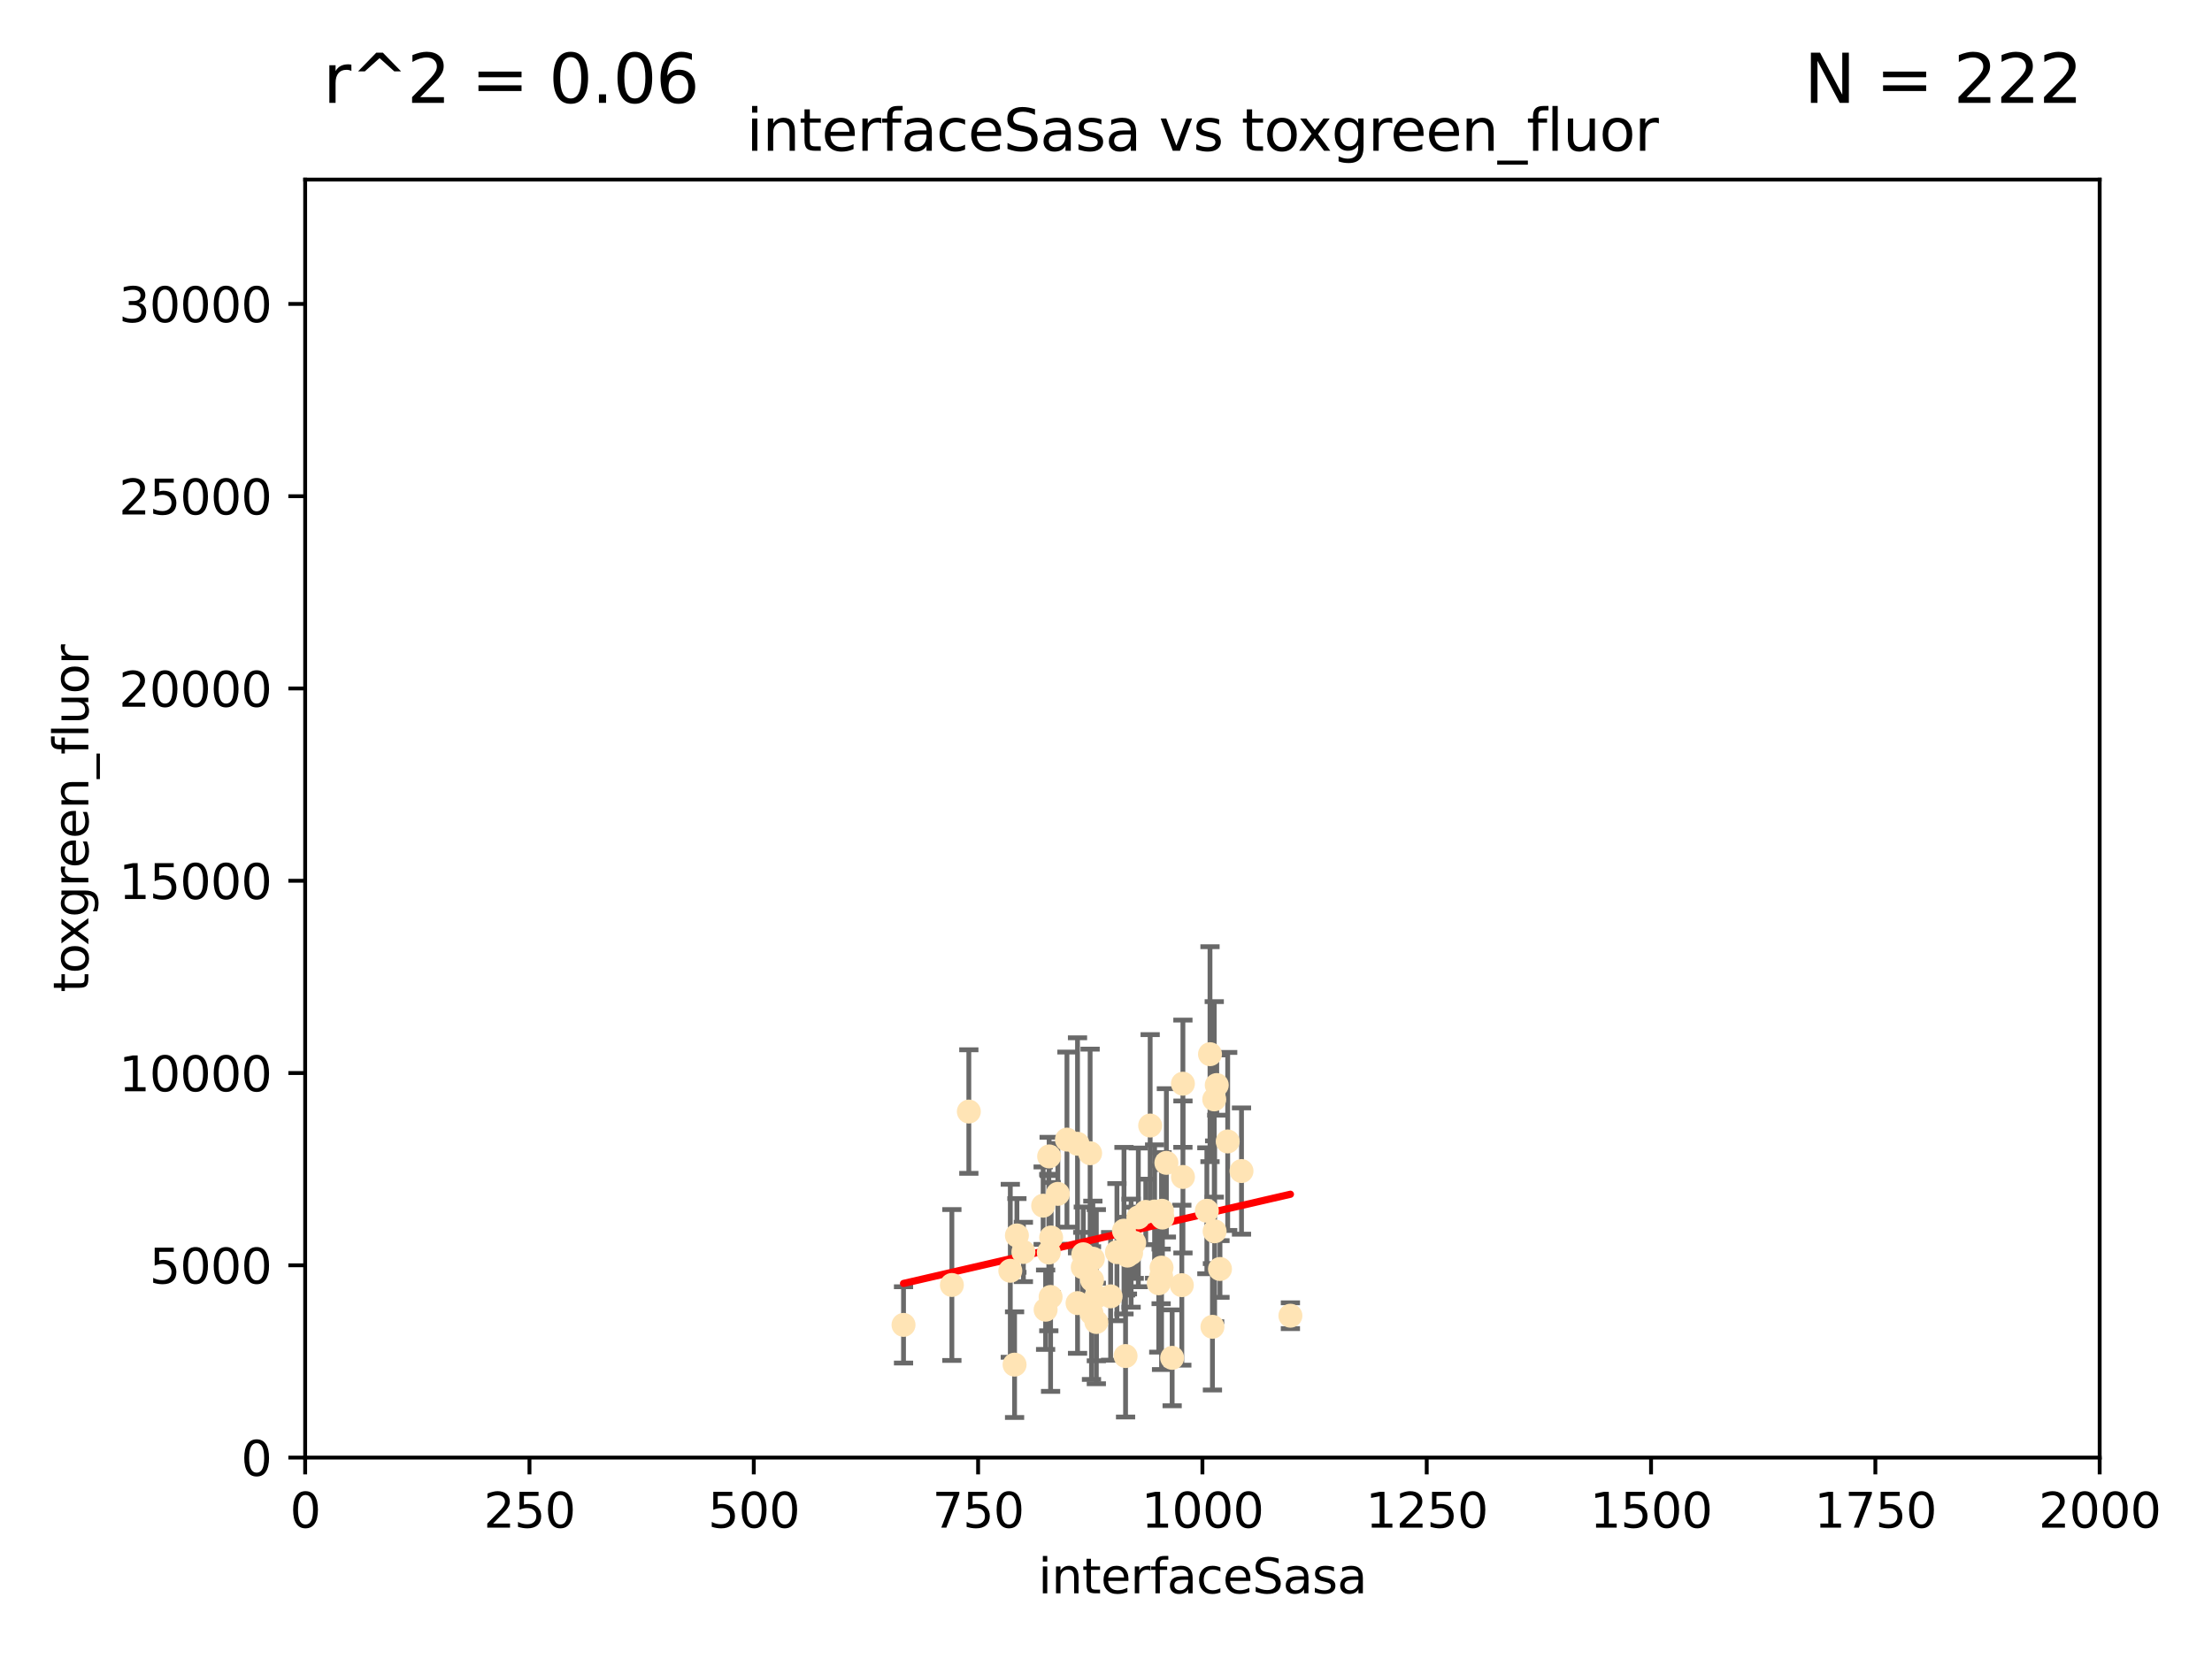 <?xml version="1.0" encoding="utf-8" standalone="no"?>
<!DOCTYPE svg PUBLIC "-//W3C//DTD SVG 1.1//EN"
  "http://www.w3.org/Graphics/SVG/1.1/DTD/svg11.dtd">
<svg xmlns:xlink="http://www.w3.org/1999/xlink" width="460.8pt" height="345.6pt" viewBox="0 0 460.8 345.6" xmlns="http://www.w3.org/2000/svg" version="1.1">
 <defs>
  <style type="text/css">*{stroke-linejoin: round; stroke-linecap: butt}</style>
 </defs>
 <g id="figure_1">
  <g id="patch_1">
   <path d="M 0 345.6 
L 460.8 345.6 
L 460.8 0 
L 0 0 
z
" style="fill: #ffffff"/>
  </g>
  <g id="axes_1">
   <g id="patch_2">
    <path d="M 63.571 303.64 
L 437.4 303.64 
L 437.4 37.411 
L 63.571 37.411 
z
" style="fill: #ffffff"/>
   </g>
   <g id="PathCollection_1">
    <defs>
     <path id="ma63c28bd86" d="M 0 1.118 
C 0.297 1.118 0.581 1 0.791 0.791 
C 1 0.581 1.118 0.297 1.118 0 
C 1.118 -0.297 1 -0.581 0.791 -0.791 
C 0.581 -1 0.297 -1.118 0 -1.118 
C -0.297 -1.118 -0.581 -1 -0.791 -0.791 
C -1 -0.581 -1.118 -0.297 -1.118 0 
C -1.118 0.297 -1 0.581 -0.791 0.791 
C -0.581 1 -0.297 1.118 0 1.118 
z
" style="stroke: #ffe4b5"/>
    </defs>
    <g clip-path="url(#pa39f63fda7)">
     <use xlink:href="#ma63c28bd86" x="253.473" y="226.035" style="fill: #ffe4b5; stroke: #ffe4b5"/>
     <use xlink:href="#ma63c28bd86" x="252.951" y="229.021" style="fill: #ffe4b5; stroke: #ffe4b5"/>
     <use xlink:href="#ma63c28bd86" x="224.473" y="271.461" style="fill: #ffe4b5; stroke: #ffe4b5"/>
     <use xlink:href="#ma63c28bd86" x="234.146" y="256.373" style="fill: #ffe4b5; stroke: #ffe4b5"/>
     <use xlink:href="#ma63c28bd86" x="242.065" y="252.225" style="fill: #ffe4b5; stroke: #ffe4b5"/>
     <use xlink:href="#ma63c28bd86" x="241.972" y="264.067" style="fill: #ffe4b5; stroke: #ffe4b5"/>
     <use xlink:href="#ma63c28bd86" x="227.491" y="266.633" style="fill: #ffe4b5; stroke: #ffe4b5"/>
     <use xlink:href="#ma63c28bd86" x="251.411" y="252.228" style="fill: #ffe4b5; stroke: #ffe4b5"/>
     <use xlink:href="#ma63c28bd86" x="220.37" y="248.704" style="fill: #ffe4b5; stroke: #ffe4b5"/>
     <use xlink:href="#ma63c28bd86" x="253.033" y="256.503" style="fill: #ffe4b5; stroke: #ffe4b5"/>
     <use xlink:href="#ma63c28bd86" x="242.979" y="242.243" style="fill: #ffe4b5; stroke: #ffe4b5"/>
     <use xlink:href="#ma63c28bd86" x="210.465" y="264.724" style="fill: #ffe4b5; stroke: #ffe4b5"/>
     <use xlink:href="#ma63c28bd86" x="224.465" y="238.266" style="fill: #ffe4b5; stroke: #ffe4b5"/>
     <use xlink:href="#ma63c28bd86" x="234.476" y="282.488" style="fill: #ffe4b5; stroke: #ffe4b5"/>
     <use xlink:href="#ma63c28bd86" x="218.858" y="270.179" style="fill: #ffe4b5; stroke: #ffe4b5"/>
     <use xlink:href="#ma63c28bd86" x="218.972" y="257.79" style="fill: #ffe4b5; stroke: #ffe4b5"/>
     <use xlink:href="#ma63c28bd86" x="231.364" y="270.053" style="fill: #ffe4b5; stroke: #ffe4b5"/>
     <use xlink:href="#ma63c28bd86" x="258.628" y="243.949" style="fill: #ffe4b5; stroke: #ffe4b5"/>
     <use xlink:href="#ma63c28bd86" x="252.573" y="276.396" style="fill: #ffe4b5; stroke: #ffe4b5"/>
     <use xlink:href="#ma63c28bd86" x="227.662" y="262.208" style="fill: #ffe4b5; stroke: #ffe4b5"/>
     <use xlink:href="#ma63c28bd86" x="238.682" y="252.459" style="fill: #ffe4b5; stroke: #ffe4b5"/>
     <use xlink:href="#ma63c28bd86" x="198.294" y="267.687" style="fill: #ffe4b5; stroke: #ffe4b5"/>
     <use xlink:href="#ma63c28bd86" x="255.751" y="237.786" style="fill: #ffe4b5; stroke: #ffe4b5"/>
     <use xlink:href="#ma63c28bd86" x="246.422" y="225.755" style="fill: #ffe4b5; stroke: #ffe4b5"/>
     <use xlink:href="#ma63c28bd86" x="235.632" y="261.055" style="fill: #ffe4b5; stroke: #ffe4b5"/>
     <use xlink:href="#ma63c28bd86" x="252.065" y="219.606" style="fill: #ffe4b5; stroke: #ffe4b5"/>
     <use xlink:href="#ma63c28bd86" x="213.191" y="260.81" style="fill: #ffe4b5; stroke: #ffe4b5"/>
     <use xlink:href="#ma63c28bd86" x="217.82" y="272.838" style="fill: #ffe4b5; stroke: #ffe4b5"/>
     <use xlink:href="#ma63c28bd86" x="234.865" y="261.568" style="fill: #ffe4b5; stroke: #ffe4b5"/>
     <use xlink:href="#ma63c28bd86" x="241.886" y="265.895" style="fill: #ffe4b5; stroke: #ffe4b5"/>
     <use xlink:href="#ma63c28bd86" x="228.387" y="270.123" style="fill: #ffe4b5; stroke: #ffe4b5"/>
     <use xlink:href="#ma63c28bd86" x="232.678" y="260.841" style="fill: #ffe4b5; stroke: #ffe4b5"/>
     <use xlink:href="#ma63c28bd86" x="244.181" y="282.862" style="fill: #ffe4b5; stroke: #ffe4b5"/>
     <use xlink:href="#ma63c28bd86" x="254.144" y="264.352" style="fill: #ffe4b5; stroke: #ffe4b5"/>
     <use xlink:href="#ma63c28bd86" x="225.557" y="263.984" style="fill: #ffe4b5; stroke: #ffe4b5"/>
     <use xlink:href="#ma63c28bd86" x="246.196" y="267.724" style="fill: #ffe4b5; stroke: #ffe4b5"/>
     <use xlink:href="#ma63c28bd86" x="241.39" y="267.331" style="fill: #ffe4b5; stroke: #ffe4b5"/>
     <use xlink:href="#ma63c28bd86" x="236.28" y="258.889" style="fill: #ffe4b5; stroke: #ffe4b5"/>
     <use xlink:href="#ma63c28bd86" x="237.136" y="253.604" style="fill: #ffe4b5; stroke: #ffe4b5"/>
     <use xlink:href="#ma63c28bd86" x="225.673" y="261.286" style="fill: #ffe4b5; stroke: #ffe4b5"/>
     <use xlink:href="#ma63c28bd86" x="211.839" y="257.367" style="fill: #ffe4b5; stroke: #ffe4b5"/>
     <use xlink:href="#ma63c28bd86" x="240.525" y="252.382" style="fill: #ffe4b5; stroke: #ffe4b5"/>
     <use xlink:href="#ma63c28bd86" x="242.155" y="253.638" style="fill: #ffe4b5; stroke: #ffe4b5"/>
     <use xlink:href="#ma63c28bd86" x="218.555" y="240.904" style="fill: #ffe4b5; stroke: #ffe4b5"/>
     <use xlink:href="#ma63c28bd86" x="217.308" y="251.165" style="fill: #ffe4b5; stroke: #ffe4b5"/>
     <use xlink:href="#ma63c28bd86" x="188.221" y="276" style="fill: #ffe4b5; stroke: #ffe4b5"/>
     <use xlink:href="#ma63c28bd86" x="227.377" y="273.541" style="fill: #ffe4b5; stroke: #ffe4b5"/>
     <use xlink:href="#ma63c28bd86" x="218.486" y="260.923" style="fill: #ffe4b5; stroke: #ffe4b5"/>
     <use xlink:href="#ma63c28bd86" x="227.093" y="240.236" style="fill: #ffe4b5; stroke: #ffe4b5"/>
     <use xlink:href="#ma63c28bd86" x="201.826" y="231.557" style="fill: #ffe4b5; stroke: #ffe4b5"/>
     <use xlink:href="#ma63c28bd86" x="228.389" y="275.395" style="fill: #ffe4b5; stroke: #ffe4b5"/>
     <use xlink:href="#ma63c28bd86" x="268.814" y="274.088" style="fill: #ffe4b5; stroke: #ffe4b5"/>
     <use xlink:href="#ma63c28bd86" x="246.431" y="245.186" style="fill: #ffe4b5; stroke: #ffe4b5"/>
     <use xlink:href="#ma63c28bd86" x="239.6" y="234.47" style="fill: #ffe4b5; stroke: #ffe4b5"/>
     <use xlink:href="#ma63c28bd86" x="222.265" y="237.399" style="fill: #ffe4b5; stroke: #ffe4b5"/>
     <use xlink:href="#ma63c28bd86" x="211.355" y="284.28" style="fill: #ffe4b5; stroke: #ffe4b5"/>
    </g>
   </g>
   <g id="matplotlib.axis_1">
    <g id="xtick_1">
     <g id="line2d_1">
      <defs>
       <path id="m7b79d0fd75" d="M 0 0 
L 0 3.5 
" style="stroke: #000000; stroke-width: 0.8"/>
      </defs>
      <g>
       <use xlink:href="#m7b79d0fd75" x="63.571" y="303.64" style="stroke: #000000; stroke-width: 0.8"/>
      </g>
     </g>
     <g id="text_1">
      <!-- 0 -->
      <g transform="translate(60.39 318.238)scale(0.1 -0.1)">
       <defs>
        <path id="DejaVuSans-30" d="M 2034 4250 
Q 1547 4250 1301 3770 
Q 1056 3291 1056 2328 
Q 1056 1369 1301 889 
Q 1547 409 2034 409 
Q 2525 409 2770 889 
Q 3016 1369 3016 2328 
Q 3016 3291 2770 3770 
Q 2525 4250 2034 4250 
z
M 2034 4750 
Q 2819 4750 3233 4129 
Q 3647 3509 3647 2328 
Q 3647 1150 3233 529 
Q 2819 -91 2034 -91 
Q 1250 -91 836 529 
Q 422 1150 422 2328 
Q 422 3509 836 4129 
Q 1250 4750 2034 4750 
z
" transform="scale(0.016)"/>
       </defs>
       <use xlink:href="#DejaVuSans-30"/>
      </g>
     </g>
    </g>
    <g id="xtick_2">
     <g id="line2d_2">
      <g>
       <use xlink:href="#m7b79d0fd75" x="110.3" y="303.64" style="stroke: #000000; stroke-width: 0.8"/>
      </g>
     </g>
     <g id="text_2">
      <!-- 250 -->
      <g transform="translate(100.756 318.238)scale(0.1 -0.1)">
       <defs>
        <path id="DejaVuSans-32" d="M 1228 531 
L 3431 531 
L 3431 0 
L 469 0 
L 469 531 
Q 828 903 1448 1529 
Q 2069 2156 2228 2338 
Q 2531 2678 2651 2914 
Q 2772 3150 2772 3378 
Q 2772 3750 2511 3984 
Q 2250 4219 1831 4219 
Q 1534 4219 1204 4116 
Q 875 4013 500 3803 
L 500 4441 
Q 881 4594 1212 4672 
Q 1544 4750 1819 4750 
Q 2544 4750 2975 4387 
Q 3406 4025 3406 3419 
Q 3406 3131 3298 2873 
Q 3191 2616 2906 2266 
Q 2828 2175 2409 1742 
Q 1991 1309 1228 531 
z
" transform="scale(0.016)"/>
        <path id="DejaVuSans-35" d="M 691 4666 
L 3169 4666 
L 3169 4134 
L 1269 4134 
L 1269 2991 
Q 1406 3038 1543 3061 
Q 1681 3084 1819 3084 
Q 2600 3084 3056 2656 
Q 3513 2228 3513 1497 
Q 3513 744 3044 326 
Q 2575 -91 1722 -91 
Q 1428 -91 1123 -41 
Q 819 9 494 109 
L 494 744 
Q 775 591 1075 516 
Q 1375 441 1709 441 
Q 2250 441 2565 725 
Q 2881 1009 2881 1497 
Q 2881 1984 2565 2268 
Q 2250 2553 1709 2553 
Q 1456 2553 1204 2497 
Q 953 2441 691 2322 
L 691 4666 
z
" transform="scale(0.016)"/>
       </defs>
       <use xlink:href="#DejaVuSans-32"/>
       <use xlink:href="#DejaVuSans-35" x="63.623"/>
       <use xlink:href="#DejaVuSans-30" x="127.246"/>
      </g>
     </g>
    </g>
    <g id="xtick_3">
     <g id="line2d_3">
      <g>
       <use xlink:href="#m7b79d0fd75" x="157.028" y="303.64" style="stroke: #000000; stroke-width: 0.8"/>
      </g>
     </g>
     <g id="text_3">
      <!-- 500 -->
      <g transform="translate(147.485 318.238)scale(0.1 -0.1)">
       <use xlink:href="#DejaVuSans-35"/>
       <use xlink:href="#DejaVuSans-30" x="63.623"/>
       <use xlink:href="#DejaVuSans-30" x="127.246"/>
      </g>
     </g>
    </g>
    <g id="xtick_4">
     <g id="line2d_4">
      <g>
       <use xlink:href="#m7b79d0fd75" x="203.757" y="303.64" style="stroke: #000000; stroke-width: 0.8"/>
      </g>
     </g>
     <g id="text_4">
      <!-- 750 -->
      <g transform="translate(194.213 318.238)scale(0.1 -0.1)">
       <defs>
        <path id="DejaVuSans-37" d="M 525 4666 
L 3525 4666 
L 3525 4397 
L 1831 0 
L 1172 0 
L 2766 4134 
L 525 4134 
L 525 4666 
z
" transform="scale(0.016)"/>
       </defs>
       <use xlink:href="#DejaVuSans-37"/>
       <use xlink:href="#DejaVuSans-35" x="63.623"/>
       <use xlink:href="#DejaVuSans-30" x="127.246"/>
      </g>
     </g>
    </g>
    <g id="xtick_5">
     <g id="line2d_5">
      <g>
       <use xlink:href="#m7b79d0fd75" x="250.486" y="303.64" style="stroke: #000000; stroke-width: 0.8"/>
      </g>
     </g>
     <g id="text_5">
      <!-- 1000 -->
      <g transform="translate(237.761 318.238)scale(0.1 -0.1)">
       <defs>
        <path id="DejaVuSans-31" d="M 794 531 
L 1825 531 
L 1825 4091 
L 703 3866 
L 703 4441 
L 1819 4666 
L 2450 4666 
L 2450 531 
L 3481 531 
L 3481 0 
L 794 0 
L 794 531 
z
" transform="scale(0.016)"/>
       </defs>
       <use xlink:href="#DejaVuSans-31"/>
       <use xlink:href="#DejaVuSans-30" x="63.623"/>
       <use xlink:href="#DejaVuSans-30" x="127.246"/>
       <use xlink:href="#DejaVuSans-30" x="190.869"/>
      </g>
     </g>
    </g>
    <g id="xtick_6">
     <g id="line2d_6">
      <g>
       <use xlink:href="#m7b79d0fd75" x="297.214" y="303.64" style="stroke: #000000; stroke-width: 0.8"/>
      </g>
     </g>
     <g id="text_6">
      <!-- 1250 -->
      <g transform="translate(284.489 318.238)scale(0.1 -0.1)">
       <use xlink:href="#DejaVuSans-31"/>
       <use xlink:href="#DejaVuSans-32" x="63.623"/>
       <use xlink:href="#DejaVuSans-35" x="127.246"/>
       <use xlink:href="#DejaVuSans-30" x="190.869"/>
      </g>
     </g>
    </g>
    <g id="xtick_7">
     <g id="line2d_7">
      <g>
       <use xlink:href="#m7b79d0fd75" x="343.943" y="303.64" style="stroke: #000000; stroke-width: 0.8"/>
      </g>
     </g>
     <g id="text_7">
      <!-- 1500 -->
      <g transform="translate(331.218 318.238)scale(0.1 -0.1)">
       <use xlink:href="#DejaVuSans-31"/>
       <use xlink:href="#DejaVuSans-35" x="63.623"/>
       <use xlink:href="#DejaVuSans-30" x="127.246"/>
       <use xlink:href="#DejaVuSans-30" x="190.869"/>
      </g>
     </g>
    </g>
    <g id="xtick_8">
     <g id="line2d_8">
      <g>
       <use xlink:href="#m7b79d0fd75" x="390.671" y="303.64" style="stroke: #000000; stroke-width: 0.8"/>
      </g>
     </g>
     <g id="text_8">
      <!-- 1750 -->
      <g transform="translate(377.946 318.238)scale(0.1 -0.1)">
       <use xlink:href="#DejaVuSans-31"/>
       <use xlink:href="#DejaVuSans-37" x="63.623"/>
       <use xlink:href="#DejaVuSans-35" x="127.246"/>
       <use xlink:href="#DejaVuSans-30" x="190.869"/>
      </g>
     </g>
    </g>
    <g id="xtick_9">
     <g id="line2d_9">
      <g>
       <use xlink:href="#m7b79d0fd75" x="437.4" y="303.64" style="stroke: #000000; stroke-width: 0.8"/>
      </g>
     </g>
     <g id="text_9">
      <!-- 2000 -->
      <g transform="translate(424.675 318.238)scale(0.1 -0.1)">
       <use xlink:href="#DejaVuSans-32"/>
       <use xlink:href="#DejaVuSans-30" x="63.623"/>
       <use xlink:href="#DejaVuSans-30" x="127.246"/>
       <use xlink:href="#DejaVuSans-30" x="190.869"/>
      </g>
     </g>
    </g>
    <g id="text_10">
     <!-- interfaceSasa -->
     <g transform="translate(216.279 331.917)scale(0.1 -0.1)">
      <defs>
       <path id="DejaVuSans-69" d="M 603 3500 
L 1178 3500 
L 1178 0 
L 603 0 
L 603 3500 
z
M 603 4863 
L 1178 4863 
L 1178 4134 
L 603 4134 
L 603 4863 
z
" transform="scale(0.016)"/>
       <path id="DejaVuSans-6e" d="M 3513 2113 
L 3513 0 
L 2938 0 
L 2938 2094 
Q 2938 2591 2744 2837 
Q 2550 3084 2163 3084 
Q 1697 3084 1428 2787 
Q 1159 2491 1159 1978 
L 1159 0 
L 581 0 
L 581 3500 
L 1159 3500 
L 1159 2956 
Q 1366 3272 1645 3428 
Q 1925 3584 2291 3584 
Q 2894 3584 3203 3211 
Q 3513 2838 3513 2113 
z
" transform="scale(0.016)"/>
       <path id="DejaVuSans-74" d="M 1172 4494 
L 1172 3500 
L 2356 3500 
L 2356 3053 
L 1172 3053 
L 1172 1153 
Q 1172 725 1289 603 
Q 1406 481 1766 481 
L 2356 481 
L 2356 0 
L 1766 0 
Q 1100 0 847 248 
Q 594 497 594 1153 
L 594 3053 
L 172 3053 
L 172 3500 
L 594 3500 
L 594 4494 
L 1172 4494 
z
" transform="scale(0.016)"/>
       <path id="DejaVuSans-65" d="M 3597 1894 
L 3597 1613 
L 953 1613 
Q 991 1019 1311 708 
Q 1631 397 2203 397 
Q 2534 397 2845 478 
Q 3156 559 3463 722 
L 3463 178 
Q 3153 47 2828 -22 
Q 2503 -91 2169 -91 
Q 1331 -91 842 396 
Q 353 884 353 1716 
Q 353 2575 817 3079 
Q 1281 3584 2069 3584 
Q 2775 3584 3186 3129 
Q 3597 2675 3597 1894 
z
M 3022 2063 
Q 3016 2534 2758 2815 
Q 2500 3097 2075 3097 
Q 1594 3097 1305 2825 
Q 1016 2553 972 2059 
L 3022 2063 
z
" transform="scale(0.016)"/>
       <path id="DejaVuSans-72" d="M 2631 2963 
Q 2534 3019 2420 3045 
Q 2306 3072 2169 3072 
Q 1681 3072 1420 2755 
Q 1159 2438 1159 1844 
L 1159 0 
L 581 0 
L 581 3500 
L 1159 3500 
L 1159 2956 
Q 1341 3275 1631 3429 
Q 1922 3584 2338 3584 
Q 2397 3584 2469 3576 
Q 2541 3569 2628 3553 
L 2631 2963 
z
" transform="scale(0.016)"/>
       <path id="DejaVuSans-66" d="M 2375 4863 
L 2375 4384 
L 1825 4384 
Q 1516 4384 1395 4259 
Q 1275 4134 1275 3809 
L 1275 3500 
L 2222 3500 
L 2222 3053 
L 1275 3053 
L 1275 0 
L 697 0 
L 697 3053 
L 147 3053 
L 147 3500 
L 697 3500 
L 697 3744 
Q 697 4328 969 4595 
Q 1241 4863 1831 4863 
L 2375 4863 
z
" transform="scale(0.016)"/>
       <path id="DejaVuSans-61" d="M 2194 1759 
Q 1497 1759 1228 1600 
Q 959 1441 959 1056 
Q 959 750 1161 570 
Q 1363 391 1709 391 
Q 2188 391 2477 730 
Q 2766 1069 2766 1631 
L 2766 1759 
L 2194 1759 
z
M 3341 1997 
L 3341 0 
L 2766 0 
L 2766 531 
Q 2569 213 2275 61 
Q 1981 -91 1556 -91 
Q 1019 -91 701 211 
Q 384 513 384 1019 
Q 384 1609 779 1909 
Q 1175 2209 1959 2209 
L 2766 2209 
L 2766 2266 
Q 2766 2663 2505 2880 
Q 2244 3097 1772 3097 
Q 1472 3097 1187 3025 
Q 903 2953 641 2809 
L 641 3341 
Q 956 3463 1253 3523 
Q 1550 3584 1831 3584 
Q 2591 3584 2966 3190 
Q 3341 2797 3341 1997 
z
" transform="scale(0.016)"/>
       <path id="DejaVuSans-63" d="M 3122 3366 
L 3122 2828 
Q 2878 2963 2633 3030 
Q 2388 3097 2138 3097 
Q 1578 3097 1268 2742 
Q 959 2388 959 1747 
Q 959 1106 1268 751 
Q 1578 397 2138 397 
Q 2388 397 2633 464 
Q 2878 531 3122 666 
L 3122 134 
Q 2881 22 2623 -34 
Q 2366 -91 2075 -91 
Q 1284 -91 818 406 
Q 353 903 353 1747 
Q 353 2603 823 3093 
Q 1294 3584 2113 3584 
Q 2378 3584 2631 3529 
Q 2884 3475 3122 3366 
z
" transform="scale(0.016)"/>
       <path id="DejaVuSans-53" d="M 3425 4513 
L 3425 3897 
Q 3066 4069 2747 4153 
Q 2428 4238 2131 4238 
Q 1616 4238 1336 4038 
Q 1056 3838 1056 3469 
Q 1056 3159 1242 3001 
Q 1428 2844 1947 2747 
L 2328 2669 
Q 3034 2534 3370 2195 
Q 3706 1856 3706 1288 
Q 3706 609 3251 259 
Q 2797 -91 1919 -91 
Q 1588 -91 1214 -16 
Q 841 59 441 206 
L 441 856 
Q 825 641 1194 531 
Q 1563 422 1919 422 
Q 2459 422 2753 634 
Q 3047 847 3047 1241 
Q 3047 1584 2836 1778 
Q 2625 1972 2144 2069 
L 1759 2144 
Q 1053 2284 737 2584 
Q 422 2884 422 3419 
Q 422 4038 858 4394 
Q 1294 4750 2059 4750 
Q 2388 4750 2728 4690 
Q 3069 4631 3425 4513 
z
" transform="scale(0.016)"/>
       <path id="DejaVuSans-73" d="M 2834 3397 
L 2834 2853 
Q 2591 2978 2328 3040 
Q 2066 3103 1784 3103 
Q 1356 3103 1142 2972 
Q 928 2841 928 2578 
Q 928 2378 1081 2264 
Q 1234 2150 1697 2047 
L 1894 2003 
Q 2506 1872 2764 1633 
Q 3022 1394 3022 966 
Q 3022 478 2636 193 
Q 2250 -91 1575 -91 
Q 1294 -91 989 -36 
Q 684 19 347 128 
L 347 722 
Q 666 556 975 473 
Q 1284 391 1588 391 
Q 1994 391 2212 530 
Q 2431 669 2431 922 
Q 2431 1156 2273 1281 
Q 2116 1406 1581 1522 
L 1381 1569 
Q 847 1681 609 1914 
Q 372 2147 372 2553 
Q 372 3047 722 3315 
Q 1072 3584 1716 3584 
Q 2034 3584 2315 3537 
Q 2597 3491 2834 3397 
z
" transform="scale(0.016)"/>
      </defs>
      <use xlink:href="#DejaVuSans-69"/>
      <use xlink:href="#DejaVuSans-6e" x="27.783"/>
      <use xlink:href="#DejaVuSans-74" x="91.162"/>
      <use xlink:href="#DejaVuSans-65" x="130.371"/>
      <use xlink:href="#DejaVuSans-72" x="191.895"/>
      <use xlink:href="#DejaVuSans-66" x="233.008"/>
      <use xlink:href="#DejaVuSans-61" x="268.213"/>
      <use xlink:href="#DejaVuSans-63" x="329.492"/>
      <use xlink:href="#DejaVuSans-65" x="384.473"/>
      <use xlink:href="#DejaVuSans-53" x="445.996"/>
      <use xlink:href="#DejaVuSans-61" x="509.473"/>
      <use xlink:href="#DejaVuSans-73" x="570.752"/>
      <use xlink:href="#DejaVuSans-61" x="622.852"/>
     </g>
    </g>
   </g>
   <g id="matplotlib.axis_2">
    <g id="ytick_1">
     <g id="line2d_10">
      <defs>
       <path id="mc35b38f75e" d="M 0 0 
L -3.5 0 
" style="stroke: #000000; stroke-width: 0.8"/>
      </defs>
      <g>
       <use xlink:href="#mc35b38f75e" x="63.571" y="303.64" style="stroke: #000000; stroke-width: 0.8"/>
      </g>
     </g>
     <g id="text_11">
      <!-- 0 -->
      <g transform="translate(50.209 307.439)scale(0.1 -0.1)">
       <use xlink:href="#DejaVuSans-30"/>
      </g>
     </g>
    </g>
    <g id="ytick_2">
     <g id="line2d_11">
      <g>
       <use xlink:href="#mc35b38f75e" x="63.571" y="263.586" style="stroke: #000000; stroke-width: 0.8"/>
      </g>
     </g>
     <g id="text_12">
      <!-- 5000 -->
      <g transform="translate(31.121 267.385)scale(0.1 -0.1)">
       <use xlink:href="#DejaVuSans-35"/>
       <use xlink:href="#DejaVuSans-30" x="63.623"/>
       <use xlink:href="#DejaVuSans-30" x="127.246"/>
       <use xlink:href="#DejaVuSans-30" x="190.869"/>
      </g>
     </g>
    </g>
    <g id="ytick_3">
     <g id="line2d_12">
      <g>
       <use xlink:href="#mc35b38f75e" x="63.571" y="223.532" style="stroke: #000000; stroke-width: 0.8"/>
      </g>
     </g>
     <g id="text_13">
      <!-- 10000 -->
      <g transform="translate(24.759 227.331)scale(0.1 -0.1)">
       <use xlink:href="#DejaVuSans-31"/>
       <use xlink:href="#DejaVuSans-30" x="63.623"/>
       <use xlink:href="#DejaVuSans-30" x="127.246"/>
       <use xlink:href="#DejaVuSans-30" x="190.869"/>
       <use xlink:href="#DejaVuSans-30" x="254.492"/>
      </g>
     </g>
    </g>
    <g id="ytick_4">
     <g id="line2d_13">
      <g>
       <use xlink:href="#mc35b38f75e" x="63.571" y="183.478" style="stroke: #000000; stroke-width: 0.8"/>
      </g>
     </g>
     <g id="text_14">
      <!-- 15000 -->
      <g transform="translate(24.759 187.278)scale(0.1 -0.1)">
       <use xlink:href="#DejaVuSans-31"/>
       <use xlink:href="#DejaVuSans-35" x="63.623"/>
       <use xlink:href="#DejaVuSans-30" x="127.246"/>
       <use xlink:href="#DejaVuSans-30" x="190.869"/>
       <use xlink:href="#DejaVuSans-30" x="254.492"/>
      </g>
     </g>
    </g>
    <g id="ytick_5">
     <g id="line2d_14">
      <g>
       <use xlink:href="#mc35b38f75e" x="63.571" y="143.424" style="stroke: #000000; stroke-width: 0.8"/>
      </g>
     </g>
     <g id="text_15">
      <!-- 20000 -->
      <g transform="translate(24.759 147.224)scale(0.1 -0.1)">
       <use xlink:href="#DejaVuSans-32"/>
       <use xlink:href="#DejaVuSans-30" x="63.623"/>
       <use xlink:href="#DejaVuSans-30" x="127.246"/>
       <use xlink:href="#DejaVuSans-30" x="190.869"/>
       <use xlink:href="#DejaVuSans-30" x="254.492"/>
      </g>
     </g>
    </g>
    <g id="ytick_6">
     <g id="line2d_15">
      <g>
       <use xlink:href="#mc35b38f75e" x="63.571" y="103.371" style="stroke: #000000; stroke-width: 0.8"/>
      </g>
     </g>
     <g id="text_16">
      <!-- 25000 -->
      <g transform="translate(24.759 107.17)scale(0.1 -0.1)">
       <use xlink:href="#DejaVuSans-32"/>
       <use xlink:href="#DejaVuSans-35" x="63.623"/>
       <use xlink:href="#DejaVuSans-30" x="127.246"/>
       <use xlink:href="#DejaVuSans-30" x="190.869"/>
       <use xlink:href="#DejaVuSans-30" x="254.492"/>
      </g>
     </g>
    </g>
    <g id="ytick_7">
     <g id="line2d_16">
      <g>
       <use xlink:href="#mc35b38f75e" x="63.571" y="63.317" style="stroke: #000000; stroke-width: 0.8"/>
      </g>
     </g>
     <g id="text_17">
      <!-- 30000 -->
      <g transform="translate(24.759 67.116)scale(0.1 -0.1)">
       <defs>
        <path id="DejaVuSans-33" d="M 2597 2516 
Q 3050 2419 3304 2112 
Q 3559 1806 3559 1356 
Q 3559 666 3084 287 
Q 2609 -91 1734 -91 
Q 1441 -91 1130 -33 
Q 819 25 488 141 
L 488 750 
Q 750 597 1062 519 
Q 1375 441 1716 441 
Q 2309 441 2620 675 
Q 2931 909 2931 1356 
Q 2931 1769 2642 2001 
Q 2353 2234 1838 2234 
L 1294 2234 
L 1294 2753 
L 1863 2753 
Q 2328 2753 2575 2939 
Q 2822 3125 2822 3475 
Q 2822 3834 2567 4026 
Q 2313 4219 1838 4219 
Q 1578 4219 1281 4162 
Q 984 4106 628 3988 
L 628 4550 
Q 988 4650 1302 4700 
Q 1616 4750 1894 4750 
Q 2613 4750 3031 4423 
Q 3450 4097 3450 3541 
Q 3450 3153 3228 2886 
Q 3006 2619 2597 2516 
z
" transform="scale(0.016)"/>
       </defs>
       <use xlink:href="#DejaVuSans-33"/>
       <use xlink:href="#DejaVuSans-30" x="63.623"/>
       <use xlink:href="#DejaVuSans-30" x="127.246"/>
       <use xlink:href="#DejaVuSans-30" x="190.869"/>
       <use xlink:href="#DejaVuSans-30" x="254.492"/>
      </g>
     </g>
    </g>
    <g id="text_18">
     <!-- toxgreen_fluor -->
     <g transform="translate(18.401 206.72)rotate(-90)scale(0.1 -0.1)">
      <defs>
       <path id="DejaVuSans-6f" d="M 1959 3097 
Q 1497 3097 1228 2736 
Q 959 2375 959 1747 
Q 959 1119 1226 758 
Q 1494 397 1959 397 
Q 2419 397 2687 759 
Q 2956 1122 2956 1747 
Q 2956 2369 2687 2733 
Q 2419 3097 1959 3097 
z
M 1959 3584 
Q 2709 3584 3137 3096 
Q 3566 2609 3566 1747 
Q 3566 888 3137 398 
Q 2709 -91 1959 -91 
Q 1206 -91 779 398 
Q 353 888 353 1747 
Q 353 2609 779 3096 
Q 1206 3584 1959 3584 
z
" transform="scale(0.016)"/>
       <path id="DejaVuSans-78" d="M 3513 3500 
L 2247 1797 
L 3578 0 
L 2900 0 
L 1881 1375 
L 863 0 
L 184 0 
L 1544 1831 
L 300 3500 
L 978 3500 
L 1906 2253 
L 2834 3500 
L 3513 3500 
z
" transform="scale(0.016)"/>
       <path id="DejaVuSans-67" d="M 2906 1791 
Q 2906 2416 2648 2759 
Q 2391 3103 1925 3103 
Q 1463 3103 1205 2759 
Q 947 2416 947 1791 
Q 947 1169 1205 825 
Q 1463 481 1925 481 
Q 2391 481 2648 825 
Q 2906 1169 2906 1791 
z
M 3481 434 
Q 3481 -459 3084 -895 
Q 2688 -1331 1869 -1331 
Q 1566 -1331 1297 -1286 
Q 1028 -1241 775 -1147 
L 775 -588 
Q 1028 -725 1275 -790 
Q 1522 -856 1778 -856 
Q 2344 -856 2625 -561 
Q 2906 -266 2906 331 
L 2906 616 
Q 2728 306 2450 153 
Q 2172 0 1784 0 
Q 1141 0 747 490 
Q 353 981 353 1791 
Q 353 2603 747 3093 
Q 1141 3584 1784 3584 
Q 2172 3584 2450 3431 
Q 2728 3278 2906 2969 
L 2906 3500 
L 3481 3500 
L 3481 434 
z
" transform="scale(0.016)"/>
       <path id="DejaVuSans-5f" d="M 3263 -1063 
L 3263 -1509 
L -63 -1509 
L -63 -1063 
L 3263 -1063 
z
" transform="scale(0.016)"/>
       <path id="DejaVuSans-6c" d="M 603 4863 
L 1178 4863 
L 1178 0 
L 603 0 
L 603 4863 
z
" transform="scale(0.016)"/>
       <path id="DejaVuSans-75" d="M 544 1381 
L 544 3500 
L 1119 3500 
L 1119 1403 
Q 1119 906 1312 657 
Q 1506 409 1894 409 
Q 2359 409 2629 706 
Q 2900 1003 2900 1516 
L 2900 3500 
L 3475 3500 
L 3475 0 
L 2900 0 
L 2900 538 
Q 2691 219 2414 64 
Q 2138 -91 1772 -91 
Q 1169 -91 856 284 
Q 544 659 544 1381 
z
M 1991 3584 
L 1991 3584 
z
" transform="scale(0.016)"/>
      </defs>
      <use xlink:href="#DejaVuSans-74"/>
      <use xlink:href="#DejaVuSans-6f" x="39.209"/>
      <use xlink:href="#DejaVuSans-78" x="97.266"/>
      <use xlink:href="#DejaVuSans-67" x="156.445"/>
      <use xlink:href="#DejaVuSans-72" x="219.922"/>
      <use xlink:href="#DejaVuSans-65" x="258.785"/>
      <use xlink:href="#DejaVuSans-65" x="320.309"/>
      <use xlink:href="#DejaVuSans-6e" x="381.832"/>
      <use xlink:href="#DejaVuSans-5f" x="445.211"/>
      <use xlink:href="#DejaVuSans-66" x="495.211"/>
      <use xlink:href="#DejaVuSans-6c" x="530.416"/>
      <use xlink:href="#DejaVuSans-75" x="558.199"/>
      <use xlink:href="#DejaVuSans-6f" x="621.578"/>
      <use xlink:href="#DejaVuSans-72" x="682.76"/>
     </g>
    </g>
   </g>
   <g id="LineCollection_1">
    <path d="M 253.473 232.311 
L 253.473 219.76 
" clip-path="url(#pa39f63fda7)" style="fill: none; stroke: #696969"/>
    <path d="M 252.951 249.381 
L 252.951 208.66 
" clip-path="url(#pa39f63fda7)" style="fill: none; stroke: #696969"/>
    <path d="M 224.473 281.916 
L 224.473 261.006 
" clip-path="url(#pa39f63fda7)" style="fill: none; stroke: #696969"/>
    <path d="M 234.146 273.718 
L 234.146 239.028 
" clip-path="url(#pa39f63fda7)" style="fill: none; stroke: #696969"/>
    <path d="M 242.065 264.341 
L 242.065 240.11 
" clip-path="url(#pa39f63fda7)" style="fill: none; stroke: #696969"/>
    <path d="M 241.972 285.293 
L 241.972 242.842 
" clip-path="url(#pa39f63fda7)" style="fill: none; stroke: #696969"/>
    <path d="M 227.491 270.554 
L 227.491 262.713 
" clip-path="url(#pa39f63fda7)" style="fill: none; stroke: #696969"/>
    <path d="M 251.411 265.341 
L 251.411 239.114 
" clip-path="url(#pa39f63fda7)" style="fill: none; stroke: #696969"/>
    <path d="M 220.37 259.193 
L 220.37 238.215 
" clip-path="url(#pa39f63fda7)" style="fill: none; stroke: #696969"/>
    <path d="M 253.033 275.337 
L 253.033 237.668 
" clip-path="url(#pa39f63fda7)" style="fill: none; stroke: #696969"/>
    <path d="M 242.979 257.69 
L 242.979 226.796 
" clip-path="url(#pa39f63fda7)" style="fill: none; stroke: #696969"/>
    <path d="M 210.465 282.739 
L 210.465 246.71 
" clip-path="url(#pa39f63fda7)" style="fill: none; stroke: #696969"/>
    <path d="M 224.465 260.348 
L 224.465 216.185 
" clip-path="url(#pa39f63fda7)" style="fill: none; stroke: #696969"/>
    <path d="M 234.476 295.191 
L 234.476 269.784 
" clip-path="url(#pa39f63fda7)" style="fill: none; stroke: #696969"/>
    <path d="M 218.858 289.85 
L 218.858 250.508 
" clip-path="url(#pa39f63fda7)" style="fill: none; stroke: #696969"/>
    <path d="M 218.972 269.245 
L 218.972 246.334 
" clip-path="url(#pa39f63fda7)" style="fill: none; stroke: #696969"/>
    <path d="M 231.364 283.35 
L 231.364 256.756 
" clip-path="url(#pa39f63fda7)" style="fill: none; stroke: #696969"/>
    <path d="M 258.628 257.101 
L 258.628 230.797 
" clip-path="url(#pa39f63fda7)" style="fill: none; stroke: #696969"/>
    <path d="M 252.573 289.561 
L 252.573 263.231 
" clip-path="url(#pa39f63fda7)" style="fill: none; stroke: #696969"/>
    <path d="M 227.662 274.202 
L 227.662 250.214 
" clip-path="url(#pa39f63fda7)" style="fill: none; stroke: #696969"/>
    <path d="M 238.682 259.277 
L 238.682 245.64 
" clip-path="url(#pa39f63fda7)" style="fill: none; stroke: #696969"/>
    <path d="M 198.294 283.407 
L 198.294 251.968 
" clip-path="url(#pa39f63fda7)" style="fill: none; stroke: #696969"/>
    <path d="M 255.751 256.328 
L 255.751 219.243 
" clip-path="url(#pa39f63fda7)" style="fill: none; stroke: #696969"/>
    <path d="M 246.422 239.009 
L 246.422 212.501 
" clip-path="url(#pa39f63fda7)" style="fill: none; stroke: #696969"/>
    <path d="M 235.632 272.313 
L 235.632 249.797 
" clip-path="url(#pa39f63fda7)" style="fill: none; stroke: #696969"/>
    <path d="M 252.065 241.995 
L 252.065 197.216 
" clip-path="url(#pa39f63fda7)" style="fill: none; stroke: #696969"/>
    <path d="M 213.191 266.988 
L 213.191 254.631 
" clip-path="url(#pa39f63fda7)" style="fill: none; stroke: #696969"/>
    <path d="M 217.82 281.108 
L 217.82 264.568 
" clip-path="url(#pa39f63fda7)" style="fill: none; stroke: #696969"/>
    <path d="M 234.865 269.556 
L 234.865 253.581 
" clip-path="url(#pa39f63fda7)" style="fill: none; stroke: #696969"/>
    <path d="M 241.886 271.584 
L 241.886 260.206 
" clip-path="url(#pa39f63fda7)" style="fill: none; stroke: #696969"/>
    <path d="M 228.387 288.262 
L 228.387 251.985 
" clip-path="url(#pa39f63fda7)" style="fill: none; stroke: #696969"/>
    <path d="M 232.678 275.129 
L 232.678 246.554 
" clip-path="url(#pa39f63fda7)" style="fill: none; stroke: #696969"/>
    <path d="M 244.181 292.847 
L 244.181 272.877 
" clip-path="url(#pa39f63fda7)" style="fill: none; stroke: #696969"/>
    <path d="M 254.144 270.259 
L 254.144 258.446 
" clip-path="url(#pa39f63fda7)" style="fill: none; stroke: #696969"/>
    <path d="M 225.557 271.244 
L 225.557 256.723 
" clip-path="url(#pa39f63fda7)" style="fill: none; stroke: #696969"/>
    <path d="M 246.196 284.386 
L 246.196 251.062 
" clip-path="url(#pa39f63fda7)" style="fill: none; stroke: #696969"/>
    <path d="M 241.39 281.672 
L 241.39 252.99 
" clip-path="url(#pa39f63fda7)" style="fill: none; stroke: #696969"/>
    <path d="M 236.28 266.304 
L 236.28 251.475 
" clip-path="url(#pa39f63fda7)" style="fill: none; stroke: #696969"/>
    <path d="M 237.136 268.05 
L 237.136 239.158 
" clip-path="url(#pa39f63fda7)" style="fill: none; stroke: #696969"/>
    <path d="M 225.673 271.129 
L 225.673 251.444 
" clip-path="url(#pa39f63fda7)" style="fill: none; stroke: #696969"/>
    <path d="M 211.839 265.047 
L 211.839 249.687 
" clip-path="url(#pa39f63fda7)" style="fill: none; stroke: #696969"/>
    <path d="M 240.525 266.277 
L 240.525 238.488 
" clip-path="url(#pa39f63fda7)" style="fill: none; stroke: #696969"/>
    <path d="M 242.155 263.651 
L 242.155 243.624 
" clip-path="url(#pa39f63fda7)" style="fill: none; stroke: #696969"/>
    <path d="M 218.555 244.894 
L 218.555 236.915 
" clip-path="url(#pa39f63fda7)" style="fill: none; stroke: #696969"/>
    <path d="M 217.308 259.236 
L 217.308 243.094 
" clip-path="url(#pa39f63fda7)" style="fill: none; stroke: #696969"/>
    <path d="M 188.221 283.942 
L 188.221 268.058 
" clip-path="url(#pa39f63fda7)" style="fill: none; stroke: #696969"/>
    <path d="M 227.377 287.363 
L 227.377 259.72 
" clip-path="url(#pa39f63fda7)" style="fill: none; stroke: #696969"/>
    <path d="M 218.486 277.225 
L 218.486 244.622 
" clip-path="url(#pa39f63fda7)" style="fill: none; stroke: #696969"/>
    <path d="M 227.093 261.917 
L 227.093 218.555 
" clip-path="url(#pa39f63fda7)" style="fill: none; stroke: #696969"/>
    <path d="M 201.826 244.426 
L 201.826 218.688 
" clip-path="url(#pa39f63fda7)" style="fill: none; stroke: #696969"/>
    <path d="M 228.389 283.482 
L 228.389 267.308 
" clip-path="url(#pa39f63fda7)" style="fill: none; stroke: #696969"/>
    <path d="M 268.814 276.777 
L 268.814 271.4 
" clip-path="url(#pa39f63fda7)" style="fill: none; stroke: #696969"/>
    <path d="M 246.431 261.019 
L 246.431 229.353 
" clip-path="url(#pa39f63fda7)" style="fill: none; stroke: #696969"/>
    <path d="M 239.6 253.408 
L 239.6 215.532 
" clip-path="url(#pa39f63fda7)" style="fill: none; stroke: #696969"/>
    <path d="M 222.265 255.635 
L 222.265 219.163 
" clip-path="url(#pa39f63fda7)" style="fill: none; stroke: #696969"/>
    <path d="M 211.355 295.283 
L 211.355 273.276 
" clip-path="url(#pa39f63fda7)" style="fill: none; stroke: #696969"/>
   </g>
   <g id="line2d_17">
    <defs>
     <path id="m7df42479ea" d="M 2 0 
L -2 -0 
" style="stroke: #696969"/>
    </defs>
    <g clip-path="url(#pa39f63fda7)">
     <use xlink:href="#m7df42479ea" x="253.473" y="232.311" style="fill: #696969; stroke: #696969"/>
     <use xlink:href="#m7df42479ea" x="252.951" y="249.381" style="fill: #696969; stroke: #696969"/>
     <use xlink:href="#m7df42479ea" x="224.473" y="281.916" style="fill: #696969; stroke: #696969"/>
     <use xlink:href="#m7df42479ea" x="234.146" y="273.718" style="fill: #696969; stroke: #696969"/>
     <use xlink:href="#m7df42479ea" x="242.065" y="264.341" style="fill: #696969; stroke: #696969"/>
     <use xlink:href="#m7df42479ea" x="241.972" y="285.293" style="fill: #696969; stroke: #696969"/>
     <use xlink:href="#m7df42479ea" x="227.491" y="270.554" style="fill: #696969; stroke: #696969"/>
     <use xlink:href="#m7df42479ea" x="251.411" y="265.341" style="fill: #696969; stroke: #696969"/>
     <use xlink:href="#m7df42479ea" x="220.37" y="259.193" style="fill: #696969; stroke: #696969"/>
     <use xlink:href="#m7df42479ea" x="253.033" y="275.337" style="fill: #696969; stroke: #696969"/>
     <use xlink:href="#m7df42479ea" x="242.979" y="257.69" style="fill: #696969; stroke: #696969"/>
     <use xlink:href="#m7df42479ea" x="210.465" y="282.739" style="fill: #696969; stroke: #696969"/>
     <use xlink:href="#m7df42479ea" x="224.465" y="260.348" style="fill: #696969; stroke: #696969"/>
     <use xlink:href="#m7df42479ea" x="234.476" y="295.191" style="fill: #696969; stroke: #696969"/>
     <use xlink:href="#m7df42479ea" x="218.858" y="289.85" style="fill: #696969; stroke: #696969"/>
     <use xlink:href="#m7df42479ea" x="218.972" y="269.245" style="fill: #696969; stroke: #696969"/>
     <use xlink:href="#m7df42479ea" x="231.364" y="283.35" style="fill: #696969; stroke: #696969"/>
     <use xlink:href="#m7df42479ea" x="258.628" y="257.101" style="fill: #696969; stroke: #696969"/>
     <use xlink:href="#m7df42479ea" x="252.573" y="289.561" style="fill: #696969; stroke: #696969"/>
     <use xlink:href="#m7df42479ea" x="227.662" y="274.202" style="fill: #696969; stroke: #696969"/>
     <use xlink:href="#m7df42479ea" x="238.682" y="259.277" style="fill: #696969; stroke: #696969"/>
     <use xlink:href="#m7df42479ea" x="198.294" y="283.407" style="fill: #696969; stroke: #696969"/>
     <use xlink:href="#m7df42479ea" x="255.751" y="256.328" style="fill: #696969; stroke: #696969"/>
     <use xlink:href="#m7df42479ea" x="246.422" y="239.009" style="fill: #696969; stroke: #696969"/>
     <use xlink:href="#m7df42479ea" x="235.632" y="272.313" style="fill: #696969; stroke: #696969"/>
     <use xlink:href="#m7df42479ea" x="252.065" y="241.995" style="fill: #696969; stroke: #696969"/>
     <use xlink:href="#m7df42479ea" x="213.191" y="266.988" style="fill: #696969; stroke: #696969"/>
     <use xlink:href="#m7df42479ea" x="217.82" y="281.108" style="fill: #696969; stroke: #696969"/>
     <use xlink:href="#m7df42479ea" x="234.865" y="269.556" style="fill: #696969; stroke: #696969"/>
     <use xlink:href="#m7df42479ea" x="241.886" y="271.584" style="fill: #696969; stroke: #696969"/>
     <use xlink:href="#m7df42479ea" x="228.387" y="288.262" style="fill: #696969; stroke: #696969"/>
     <use xlink:href="#m7df42479ea" x="232.678" y="275.129" style="fill: #696969; stroke: #696969"/>
     <use xlink:href="#m7df42479ea" x="244.181" y="292.847" style="fill: #696969; stroke: #696969"/>
     <use xlink:href="#m7df42479ea" x="254.144" y="270.259" style="fill: #696969; stroke: #696969"/>
     <use xlink:href="#m7df42479ea" x="225.557" y="271.244" style="fill: #696969; stroke: #696969"/>
     <use xlink:href="#m7df42479ea" x="246.196" y="284.386" style="fill: #696969; stroke: #696969"/>
     <use xlink:href="#m7df42479ea" x="241.39" y="281.672" style="fill: #696969; stroke: #696969"/>
     <use xlink:href="#m7df42479ea" x="236.28" y="266.304" style="fill: #696969; stroke: #696969"/>
     <use xlink:href="#m7df42479ea" x="237.136" y="268.05" style="fill: #696969; stroke: #696969"/>
     <use xlink:href="#m7df42479ea" x="225.673" y="271.129" style="fill: #696969; stroke: #696969"/>
     <use xlink:href="#m7df42479ea" x="211.839" y="265.047" style="fill: #696969; stroke: #696969"/>
     <use xlink:href="#m7df42479ea" x="240.525" y="266.277" style="fill: #696969; stroke: #696969"/>
     <use xlink:href="#m7df42479ea" x="242.155" y="263.651" style="fill: #696969; stroke: #696969"/>
     <use xlink:href="#m7df42479ea" x="218.555" y="244.894" style="fill: #696969; stroke: #696969"/>
     <use xlink:href="#m7df42479ea" x="217.308" y="259.236" style="fill: #696969; stroke: #696969"/>
     <use xlink:href="#m7df42479ea" x="188.221" y="283.942" style="fill: #696969; stroke: #696969"/>
     <use xlink:href="#m7df42479ea" x="227.377" y="287.363" style="fill: #696969; stroke: #696969"/>
     <use xlink:href="#m7df42479ea" x="218.486" y="277.225" style="fill: #696969; stroke: #696969"/>
     <use xlink:href="#m7df42479ea" x="227.093" y="261.917" style="fill: #696969; stroke: #696969"/>
     <use xlink:href="#m7df42479ea" x="201.826" y="244.426" style="fill: #696969; stroke: #696969"/>
     <use xlink:href="#m7df42479ea" x="228.389" y="283.482" style="fill: #696969; stroke: #696969"/>
     <use xlink:href="#m7df42479ea" x="268.814" y="276.777" style="fill: #696969; stroke: #696969"/>
     <use xlink:href="#m7df42479ea" x="246.431" y="261.019" style="fill: #696969; stroke: #696969"/>
     <use xlink:href="#m7df42479ea" x="239.6" y="253.408" style="fill: #696969; stroke: #696969"/>
     <use xlink:href="#m7df42479ea" x="222.265" y="255.635" style="fill: #696969; stroke: #696969"/>
     <use xlink:href="#m7df42479ea" x="211.355" y="295.283" style="fill: #696969; stroke: #696969"/>
    </g>
   </g>
   <g id="line2d_18">
    <g clip-path="url(#pa39f63fda7)">
     <use xlink:href="#m7df42479ea" x="253.473" y="219.76" style="fill: #696969; stroke: #696969"/>
     <use xlink:href="#m7df42479ea" x="252.951" y="208.66" style="fill: #696969; stroke: #696969"/>
     <use xlink:href="#m7df42479ea" x="224.473" y="261.006" style="fill: #696969; stroke: #696969"/>
     <use xlink:href="#m7df42479ea" x="234.146" y="239.028" style="fill: #696969; stroke: #696969"/>
     <use xlink:href="#m7df42479ea" x="242.065" y="240.11" style="fill: #696969; stroke: #696969"/>
     <use xlink:href="#m7df42479ea" x="241.972" y="242.842" style="fill: #696969; stroke: #696969"/>
     <use xlink:href="#m7df42479ea" x="227.491" y="262.713" style="fill: #696969; stroke: #696969"/>
     <use xlink:href="#m7df42479ea" x="251.411" y="239.114" style="fill: #696969; stroke: #696969"/>
     <use xlink:href="#m7df42479ea" x="220.37" y="238.215" style="fill: #696969; stroke: #696969"/>
     <use xlink:href="#m7df42479ea" x="253.033" y="237.668" style="fill: #696969; stroke: #696969"/>
     <use xlink:href="#m7df42479ea" x="242.979" y="226.796" style="fill: #696969; stroke: #696969"/>
     <use xlink:href="#m7df42479ea" x="210.465" y="246.71" style="fill: #696969; stroke: #696969"/>
     <use xlink:href="#m7df42479ea" x="224.465" y="216.185" style="fill: #696969; stroke: #696969"/>
     <use xlink:href="#m7df42479ea" x="234.476" y="269.784" style="fill: #696969; stroke: #696969"/>
     <use xlink:href="#m7df42479ea" x="218.858" y="250.508" style="fill: #696969; stroke: #696969"/>
     <use xlink:href="#m7df42479ea" x="218.972" y="246.334" style="fill: #696969; stroke: #696969"/>
     <use xlink:href="#m7df42479ea" x="231.364" y="256.756" style="fill: #696969; stroke: #696969"/>
     <use xlink:href="#m7df42479ea" x="258.628" y="230.797" style="fill: #696969; stroke: #696969"/>
     <use xlink:href="#m7df42479ea" x="252.573" y="263.231" style="fill: #696969; stroke: #696969"/>
     <use xlink:href="#m7df42479ea" x="227.662" y="250.214" style="fill: #696969; stroke: #696969"/>
     <use xlink:href="#m7df42479ea" x="238.682" y="245.64" style="fill: #696969; stroke: #696969"/>
     <use xlink:href="#m7df42479ea" x="198.294" y="251.968" style="fill: #696969; stroke: #696969"/>
     <use xlink:href="#m7df42479ea" x="255.751" y="219.243" style="fill: #696969; stroke: #696969"/>
     <use xlink:href="#m7df42479ea" x="246.422" y="212.501" style="fill: #696969; stroke: #696969"/>
     <use xlink:href="#m7df42479ea" x="235.632" y="249.797" style="fill: #696969; stroke: #696969"/>
     <use xlink:href="#m7df42479ea" x="252.065" y="197.216" style="fill: #696969; stroke: #696969"/>
     <use xlink:href="#m7df42479ea" x="213.191" y="254.631" style="fill: #696969; stroke: #696969"/>
     <use xlink:href="#m7df42479ea" x="217.82" y="264.568" style="fill: #696969; stroke: #696969"/>
     <use xlink:href="#m7df42479ea" x="234.865" y="253.581" style="fill: #696969; stroke: #696969"/>
     <use xlink:href="#m7df42479ea" x="241.886" y="260.206" style="fill: #696969; stroke: #696969"/>
     <use xlink:href="#m7df42479ea" x="228.387" y="251.985" style="fill: #696969; stroke: #696969"/>
     <use xlink:href="#m7df42479ea" x="232.678" y="246.554" style="fill: #696969; stroke: #696969"/>
     <use xlink:href="#m7df42479ea" x="244.181" y="272.877" style="fill: #696969; stroke: #696969"/>
     <use xlink:href="#m7df42479ea" x="254.144" y="258.446" style="fill: #696969; stroke: #696969"/>
     <use xlink:href="#m7df42479ea" x="225.557" y="256.723" style="fill: #696969; stroke: #696969"/>
     <use xlink:href="#m7df42479ea" x="246.196" y="251.062" style="fill: #696969; stroke: #696969"/>
     <use xlink:href="#m7df42479ea" x="241.39" y="252.99" style="fill: #696969; stroke: #696969"/>
     <use xlink:href="#m7df42479ea" x="236.28" y="251.475" style="fill: #696969; stroke: #696969"/>
     <use xlink:href="#m7df42479ea" x="237.136" y="239.158" style="fill: #696969; stroke: #696969"/>
     <use xlink:href="#m7df42479ea" x="225.673" y="251.444" style="fill: #696969; stroke: #696969"/>
     <use xlink:href="#m7df42479ea" x="211.839" y="249.687" style="fill: #696969; stroke: #696969"/>
     <use xlink:href="#m7df42479ea" x="240.525" y="238.488" style="fill: #696969; stroke: #696969"/>
     <use xlink:href="#m7df42479ea" x="242.155" y="243.624" style="fill: #696969; stroke: #696969"/>
     <use xlink:href="#m7df42479ea" x="218.555" y="236.915" style="fill: #696969; stroke: #696969"/>
     <use xlink:href="#m7df42479ea" x="217.308" y="243.094" style="fill: #696969; stroke: #696969"/>
     <use xlink:href="#m7df42479ea" x="188.221" y="268.058" style="fill: #696969; stroke: #696969"/>
     <use xlink:href="#m7df42479ea" x="227.377" y="259.72" style="fill: #696969; stroke: #696969"/>
     <use xlink:href="#m7df42479ea" x="218.486" y="244.622" style="fill: #696969; stroke: #696969"/>
     <use xlink:href="#m7df42479ea" x="227.093" y="218.555" style="fill: #696969; stroke: #696969"/>
     <use xlink:href="#m7df42479ea" x="201.826" y="218.688" style="fill: #696969; stroke: #696969"/>
     <use xlink:href="#m7df42479ea" x="228.389" y="267.308" style="fill: #696969; stroke: #696969"/>
     <use xlink:href="#m7df42479ea" x="268.814" y="271.4" style="fill: #696969; stroke: #696969"/>
     <use xlink:href="#m7df42479ea" x="246.431" y="229.353" style="fill: #696969; stroke: #696969"/>
     <use xlink:href="#m7df42479ea" x="239.6" y="215.532" style="fill: #696969; stroke: #696969"/>
     <use xlink:href="#m7df42479ea" x="222.265" y="219.163" style="fill: #696969; stroke: #696969"/>
     <use xlink:href="#m7df42479ea" x="211.355" y="273.276" style="fill: #696969; stroke: #696969"/>
    </g>
   </g>
   <g id="line2d_19">
    <path d="M 253.473 252.322 
L 252.951 252.442 
L 224.473 259.007 
L 234.146 256.777 
L 242.065 254.951 
L 241.972 254.973 
L 227.491 258.311 
L 251.411 252.797 
L 220.37 259.953 
L 253.033 252.423 
L 242.979 254.741 
L 210.465 262.236 
L 224.465 259.008 
L 234.476 256.701 
L 218.858 260.301 
L 218.972 260.275 
L 231.364 257.418 
L 258.628 251.133 
L 252.573 252.529 
L 227.662 258.272 
L 238.682 255.731 
L 198.294 265.042 
L 255.751 251.796 
L 246.422 253.947 
L 235.632 256.434 
L 252.065 252.646 
L 213.191 261.608 
L 217.82 260.54 
L 234.865 256.611 
L 241.886 254.993 
L 228.387 258.104 
L 232.678 257.115 
L 244.181 254.464 
L 254.144 252.167 
L 225.557 258.757 
L 246.196 253.999 
L 241.39 255.107 
L 236.28 256.285 
L 237.136 256.088 
L 225.673 258.73 
L 211.839 261.919 
L 240.525 255.306 
L 242.155 254.931 
L 218.555 260.371 
L 217.308 260.658 
L 188.221 267.364 
L 227.377 258.337 
L 218.486 260.387 
L 227.093 258.403 
L 201.826 264.227 
L 228.389 258.104 
L 268.814 248.785 
L 246.431 253.945 
L 239.6 255.52 
L 222.265 259.516 
L 211.355 262.031 
" clip-path="url(#pa39f63fda7)" style="fill: none; stroke: #ff0000; stroke-width: 1.5; stroke-linecap: square"/>
   </g>
   <g id="line2d_20">
    <defs>
     <path id="mc7b5fbd34a" d="M 0 2 
C 0.53 2 1.039 1.789 1.414 1.414 
C 1.789 1.039 2 0.53 2 0 
C 2 -0.53 1.789 -1.039 1.414 -1.414 
C 1.039 -1.789 0.53 -2 0 -2 
C -0.53 -2 -1.039 -1.789 -1.414 -1.414 
C -1.789 -1.039 -2 -0.53 -2 0 
C -2 0.53 -1.789 1.039 -1.414 1.414 
C -1.039 1.789 -0.53 2 0 2 
z
" style="stroke: #ffe4b5"/>
    </defs>
    <g clip-path="url(#pa39f63fda7)">
     <use xlink:href="#mc7b5fbd34a" x="253.473" y="226.035" style="fill: #ffe4b5; stroke: #ffe4b5"/>
     <use xlink:href="#mc7b5fbd34a" x="252.951" y="229.021" style="fill: #ffe4b5; stroke: #ffe4b5"/>
     <use xlink:href="#mc7b5fbd34a" x="224.473" y="271.461" style="fill: #ffe4b5; stroke: #ffe4b5"/>
     <use xlink:href="#mc7b5fbd34a" x="234.146" y="256.373" style="fill: #ffe4b5; stroke: #ffe4b5"/>
     <use xlink:href="#mc7b5fbd34a" x="242.065" y="252.225" style="fill: #ffe4b5; stroke: #ffe4b5"/>
     <use xlink:href="#mc7b5fbd34a" x="241.972" y="264.067" style="fill: #ffe4b5; stroke: #ffe4b5"/>
     <use xlink:href="#mc7b5fbd34a" x="227.491" y="266.633" style="fill: #ffe4b5; stroke: #ffe4b5"/>
     <use xlink:href="#mc7b5fbd34a" x="251.411" y="252.228" style="fill: #ffe4b5; stroke: #ffe4b5"/>
     <use xlink:href="#mc7b5fbd34a" x="220.37" y="248.704" style="fill: #ffe4b5; stroke: #ffe4b5"/>
     <use xlink:href="#mc7b5fbd34a" x="253.033" y="256.503" style="fill: #ffe4b5; stroke: #ffe4b5"/>
     <use xlink:href="#mc7b5fbd34a" x="242.979" y="242.243" style="fill: #ffe4b5; stroke: #ffe4b5"/>
     <use xlink:href="#mc7b5fbd34a" x="210.465" y="264.724" style="fill: #ffe4b5; stroke: #ffe4b5"/>
     <use xlink:href="#mc7b5fbd34a" x="224.465" y="238.266" style="fill: #ffe4b5; stroke: #ffe4b5"/>
     <use xlink:href="#mc7b5fbd34a" x="234.476" y="282.488" style="fill: #ffe4b5; stroke: #ffe4b5"/>
     <use xlink:href="#mc7b5fbd34a" x="218.858" y="270.179" style="fill: #ffe4b5; stroke: #ffe4b5"/>
     <use xlink:href="#mc7b5fbd34a" x="218.972" y="257.79" style="fill: #ffe4b5; stroke: #ffe4b5"/>
     <use xlink:href="#mc7b5fbd34a" x="231.364" y="270.053" style="fill: #ffe4b5; stroke: #ffe4b5"/>
     <use xlink:href="#mc7b5fbd34a" x="258.628" y="243.949" style="fill: #ffe4b5; stroke: #ffe4b5"/>
     <use xlink:href="#mc7b5fbd34a" x="252.573" y="276.396" style="fill: #ffe4b5; stroke: #ffe4b5"/>
     <use xlink:href="#mc7b5fbd34a" x="227.662" y="262.208" style="fill: #ffe4b5; stroke: #ffe4b5"/>
     <use xlink:href="#mc7b5fbd34a" x="238.682" y="252.459" style="fill: #ffe4b5; stroke: #ffe4b5"/>
     <use xlink:href="#mc7b5fbd34a" x="198.294" y="267.687" style="fill: #ffe4b5; stroke: #ffe4b5"/>
     <use xlink:href="#mc7b5fbd34a" x="255.751" y="237.786" style="fill: #ffe4b5; stroke: #ffe4b5"/>
     <use xlink:href="#mc7b5fbd34a" x="246.422" y="225.755" style="fill: #ffe4b5; stroke: #ffe4b5"/>
     <use xlink:href="#mc7b5fbd34a" x="235.632" y="261.055" style="fill: #ffe4b5; stroke: #ffe4b5"/>
     <use xlink:href="#mc7b5fbd34a" x="252.065" y="219.606" style="fill: #ffe4b5; stroke: #ffe4b5"/>
     <use xlink:href="#mc7b5fbd34a" x="213.191" y="260.81" style="fill: #ffe4b5; stroke: #ffe4b5"/>
     <use xlink:href="#mc7b5fbd34a" x="217.82" y="272.838" style="fill: #ffe4b5; stroke: #ffe4b5"/>
     <use xlink:href="#mc7b5fbd34a" x="234.865" y="261.568" style="fill: #ffe4b5; stroke: #ffe4b5"/>
     <use xlink:href="#mc7b5fbd34a" x="241.886" y="265.895" style="fill: #ffe4b5; stroke: #ffe4b5"/>
     <use xlink:href="#mc7b5fbd34a" x="228.387" y="270.123" style="fill: #ffe4b5; stroke: #ffe4b5"/>
     <use xlink:href="#mc7b5fbd34a" x="232.678" y="260.841" style="fill: #ffe4b5; stroke: #ffe4b5"/>
     <use xlink:href="#mc7b5fbd34a" x="244.181" y="282.862" style="fill: #ffe4b5; stroke: #ffe4b5"/>
     <use xlink:href="#mc7b5fbd34a" x="254.144" y="264.352" style="fill: #ffe4b5; stroke: #ffe4b5"/>
     <use xlink:href="#mc7b5fbd34a" x="225.557" y="263.984" style="fill: #ffe4b5; stroke: #ffe4b5"/>
     <use xlink:href="#mc7b5fbd34a" x="246.196" y="267.724" style="fill: #ffe4b5; stroke: #ffe4b5"/>
     <use xlink:href="#mc7b5fbd34a" x="241.39" y="267.331" style="fill: #ffe4b5; stroke: #ffe4b5"/>
     <use xlink:href="#mc7b5fbd34a" x="236.28" y="258.889" style="fill: #ffe4b5; stroke: #ffe4b5"/>
     <use xlink:href="#mc7b5fbd34a" x="237.136" y="253.604" style="fill: #ffe4b5; stroke: #ffe4b5"/>
     <use xlink:href="#mc7b5fbd34a" x="225.673" y="261.286" style="fill: #ffe4b5; stroke: #ffe4b5"/>
     <use xlink:href="#mc7b5fbd34a" x="211.839" y="257.367" style="fill: #ffe4b5; stroke: #ffe4b5"/>
     <use xlink:href="#mc7b5fbd34a" x="240.525" y="252.382" style="fill: #ffe4b5; stroke: #ffe4b5"/>
     <use xlink:href="#mc7b5fbd34a" x="242.155" y="253.638" style="fill: #ffe4b5; stroke: #ffe4b5"/>
     <use xlink:href="#mc7b5fbd34a" x="218.555" y="240.904" style="fill: #ffe4b5; stroke: #ffe4b5"/>
     <use xlink:href="#mc7b5fbd34a" x="217.308" y="251.165" style="fill: #ffe4b5; stroke: #ffe4b5"/>
     <use xlink:href="#mc7b5fbd34a" x="188.221" y="276" style="fill: #ffe4b5; stroke: #ffe4b5"/>
     <use xlink:href="#mc7b5fbd34a" x="227.377" y="273.541" style="fill: #ffe4b5; stroke: #ffe4b5"/>
     <use xlink:href="#mc7b5fbd34a" x="218.486" y="260.923" style="fill: #ffe4b5; stroke: #ffe4b5"/>
     <use xlink:href="#mc7b5fbd34a" x="227.093" y="240.236" style="fill: #ffe4b5; stroke: #ffe4b5"/>
     <use xlink:href="#mc7b5fbd34a" x="201.826" y="231.557" style="fill: #ffe4b5; stroke: #ffe4b5"/>
     <use xlink:href="#mc7b5fbd34a" x="228.389" y="275.395" style="fill: #ffe4b5; stroke: #ffe4b5"/>
     <use xlink:href="#mc7b5fbd34a" x="268.814" y="274.088" style="fill: #ffe4b5; stroke: #ffe4b5"/>
     <use xlink:href="#mc7b5fbd34a" x="246.431" y="245.186" style="fill: #ffe4b5; stroke: #ffe4b5"/>
     <use xlink:href="#mc7b5fbd34a" x="239.6" y="234.47" style="fill: #ffe4b5; stroke: #ffe4b5"/>
     <use xlink:href="#mc7b5fbd34a" x="222.265" y="237.399" style="fill: #ffe4b5; stroke: #ffe4b5"/>
     <use xlink:href="#mc7b5fbd34a" x="211.355" y="284.28" style="fill: #ffe4b5; stroke: #ffe4b5"/>
    </g>
   </g>
   <g id="patch_3">
    <path d="M 63.571 303.64 
L 63.571 37.411 
" style="fill: none; stroke: #000000; stroke-width: 0.8; stroke-linejoin: miter; stroke-linecap: square"/>
   </g>
   <g id="patch_4">
    <path d="M 437.4 303.64 
L 437.4 37.411 
" style="fill: none; stroke: #000000; stroke-width: 0.8; stroke-linejoin: miter; stroke-linecap: square"/>
   </g>
   <g id="patch_5">
    <path d="M 63.571 303.64 
L 437.4 303.64 
" style="fill: none; stroke: #000000; stroke-width: 0.8; stroke-linejoin: miter; stroke-linecap: square"/>
   </g>
   <g id="patch_6">
    <path d="M 63.571 37.411 
L 437.4 37.411 
" style="fill: none; stroke: #000000; stroke-width: 0.8; stroke-linejoin: miter; stroke-linecap: square"/>
   </g>
   <g id="text_19">
    <!-- N = 222 -->
    <g transform="translate(375.835 21.426)scale(0.14 -0.14)">
     <defs>
      <path id="DejaVuSans-4e" d="M 628 4666 
L 1478 4666 
L 3547 763 
L 3547 4666 
L 4159 4666 
L 4159 0 
L 3309 0 
L 1241 3903 
L 1241 0 
L 628 0 
L 628 4666 
z
" transform="scale(0.016)"/>
      <path id="DejaVuSans-20" transform="scale(0.016)"/>
      <path id="DejaVuSans-3d" d="M 678 2906 
L 4684 2906 
L 4684 2381 
L 678 2381 
L 678 2906 
z
M 678 1631 
L 4684 1631 
L 4684 1100 
L 678 1100 
L 678 1631 
z
" transform="scale(0.016)"/>
     </defs>
     <use xlink:href="#DejaVuSans-4e"/>
     <use xlink:href="#DejaVuSans-20" x="74.805"/>
     <use xlink:href="#DejaVuSans-3d" x="106.592"/>
     <use xlink:href="#DejaVuSans-20" x="190.381"/>
     <use xlink:href="#DejaVuSans-32" x="222.168"/>
     <use xlink:href="#DejaVuSans-32" x="285.791"/>
     <use xlink:href="#DejaVuSans-32" x="349.414"/>
    </g>
   </g>
   <g id="text_20">
    <!-- r^2 = 0.06 -->
    <g transform="translate(67.31 21.426)scale(0.14 -0.14)">
     <defs>
      <path id="DejaVuSans-5e" d="M 2988 4666 
L 4684 2925 
L 4056 2925 
L 2681 4159 
L 1306 2925 
L 678 2925 
L 2375 4666 
L 2988 4666 
z
" transform="scale(0.016)"/>
      <path id="DejaVuSans-2e" d="M 684 794 
L 1344 794 
L 1344 0 
L 684 0 
L 684 794 
z
" transform="scale(0.016)"/>
      <path id="DejaVuSans-36" d="M 2113 2584 
Q 1688 2584 1439 2293 
Q 1191 2003 1191 1497 
Q 1191 994 1439 701 
Q 1688 409 2113 409 
Q 2538 409 2786 701 
Q 3034 994 3034 1497 
Q 3034 2003 2786 2293 
Q 2538 2584 2113 2584 
z
M 3366 4563 
L 3366 3988 
Q 3128 4100 2886 4159 
Q 2644 4219 2406 4219 
Q 1781 4219 1451 3797 
Q 1122 3375 1075 2522 
Q 1259 2794 1537 2939 
Q 1816 3084 2150 3084 
Q 2853 3084 3261 2657 
Q 3669 2231 3669 1497 
Q 3669 778 3244 343 
Q 2819 -91 2113 -91 
Q 1303 -91 875 529 
Q 447 1150 447 2328 
Q 447 3434 972 4092 
Q 1497 4750 2381 4750 
Q 2619 4750 2861 4703 
Q 3103 4656 3366 4563 
z
" transform="scale(0.016)"/>
     </defs>
     <use xlink:href="#DejaVuSans-72"/>
     <use xlink:href="#DejaVuSans-5e" x="41.113"/>
     <use xlink:href="#DejaVuSans-32" x="124.902"/>
     <use xlink:href="#DejaVuSans-20" x="188.525"/>
     <use xlink:href="#DejaVuSans-3d" x="220.312"/>
     <use xlink:href="#DejaVuSans-20" x="304.102"/>
     <use xlink:href="#DejaVuSans-30" x="335.889"/>
     <use xlink:href="#DejaVuSans-2e" x="399.512"/>
     <use xlink:href="#DejaVuSans-30" x="431.299"/>
     <use xlink:href="#DejaVuSans-36" x="494.922"/>
    </g>
   </g>
   <g id="text_21">
    <!-- interfaceSasa vs toxgreen_fluor -->
    <g transform="translate(155.513 31.411)scale(0.12 -0.12)">
     <defs>
      <path id="DejaVuSans-76" d="M 191 3500 
L 800 3500 
L 1894 563 
L 2988 3500 
L 3597 3500 
L 2284 0 
L 1503 0 
L 191 3500 
z
" transform="scale(0.016)"/>
     </defs>
     <use xlink:href="#DejaVuSans-69"/>
     <use xlink:href="#DejaVuSans-6e" x="27.783"/>
     <use xlink:href="#DejaVuSans-74" x="91.162"/>
     <use xlink:href="#DejaVuSans-65" x="130.371"/>
     <use xlink:href="#DejaVuSans-72" x="191.895"/>
     <use xlink:href="#DejaVuSans-66" x="233.008"/>
     <use xlink:href="#DejaVuSans-61" x="268.213"/>
     <use xlink:href="#DejaVuSans-63" x="329.492"/>
     <use xlink:href="#DejaVuSans-65" x="384.473"/>
     <use xlink:href="#DejaVuSans-53" x="445.996"/>
     <use xlink:href="#DejaVuSans-61" x="509.473"/>
     <use xlink:href="#DejaVuSans-73" x="570.752"/>
     <use xlink:href="#DejaVuSans-61" x="622.852"/>
     <use xlink:href="#DejaVuSans-20" x="684.131"/>
     <use xlink:href="#DejaVuSans-76" x="715.918"/>
     <use xlink:href="#DejaVuSans-73" x="775.098"/>
     <use xlink:href="#DejaVuSans-20" x="827.197"/>
     <use xlink:href="#DejaVuSans-74" x="858.984"/>
     <use xlink:href="#DejaVuSans-6f" x="898.193"/>
     <use xlink:href="#DejaVuSans-78" x="956.25"/>
     <use xlink:href="#DejaVuSans-67" x="1015.43"/>
     <use xlink:href="#DejaVuSans-72" x="1078.906"/>
     <use xlink:href="#DejaVuSans-65" x="1117.77"/>
     <use xlink:href="#DejaVuSans-65" x="1179.293"/>
     <use xlink:href="#DejaVuSans-6e" x="1240.816"/>
     <use xlink:href="#DejaVuSans-5f" x="1304.195"/>
     <use xlink:href="#DejaVuSans-66" x="1354.195"/>
     <use xlink:href="#DejaVuSans-6c" x="1389.4"/>
     <use xlink:href="#DejaVuSans-75" x="1417.184"/>
     <use xlink:href="#DejaVuSans-6f" x="1480.562"/>
     <use xlink:href="#DejaVuSans-72" x="1541.744"/>
    </g>
   </g>
  </g>
 </g>
 <defs>
  <clipPath id="pa39f63fda7">
   <rect x="63.571" y="37.411" width="373.829" height="266.229"/>
  </clipPath>
 </defs>
</svg>
